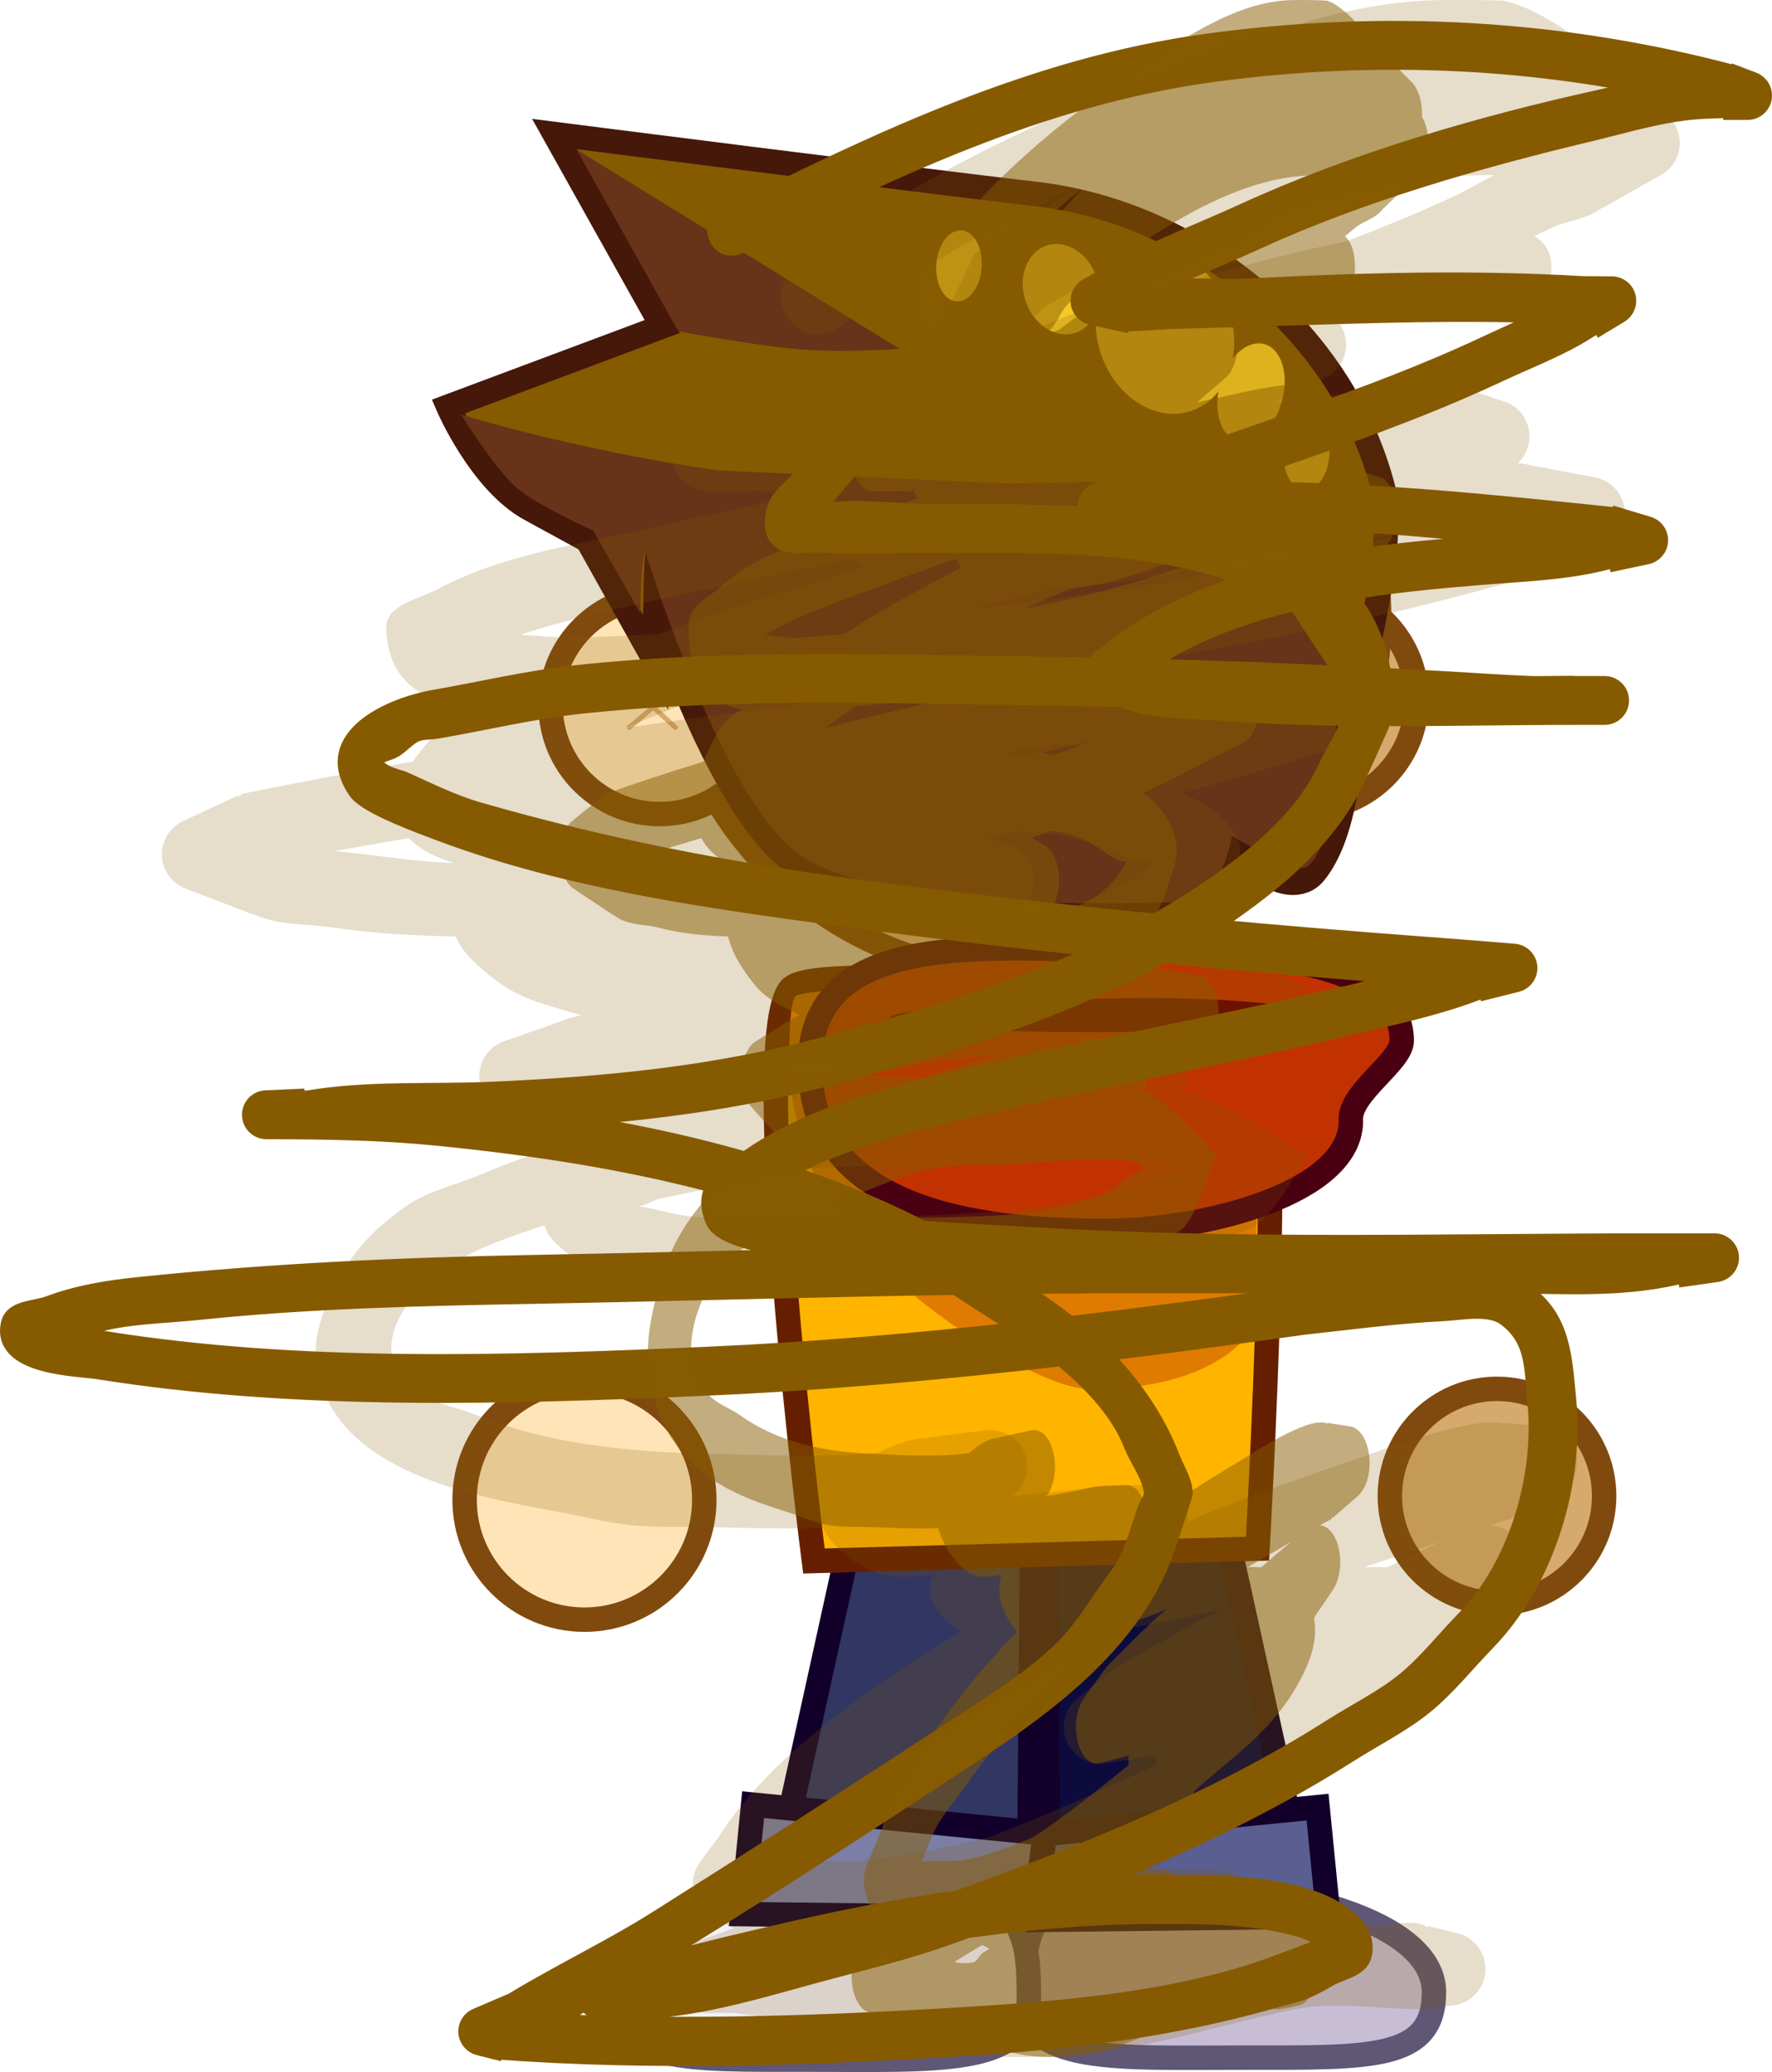 <svg version="1.1" xmlns="http://www.w3.org/2000/svg" xmlns:xlink="http://www.w3.org/1999/xlink" width="181.292" height="211.97" viewBox="0,0,181.292,211.97"><g transform="translate(-202.537,-68.508)"><g stroke-miterlimit="10"><path d="M355.694,232.511c-6.054,0 -10.962,-4.908 -10.962,-10.962c0,-6.054 4.908,-10.962 10.962,-10.962c6.054,0 10.962,4.908 10.962,10.962c0,6.054 -4.908,10.962 -10.962,10.962z" fill="#d6aa6c" stroke="#804a0f" stroke-width="2.5" stroke-linecap="butt"></path><path d="M320.817,261.167c13.032,0 28.426,3.798 28.426,11.148c0,6.978 -6.477,6.689 -19.508,6.689c-13.032,0 -22.481,0.661 -22.481,-6.317c0,-6.978 0.531,-11.519 13.563,-11.519z" fill="#c7bed6" stroke="#5f5775" stroke-width="2.5" stroke-linecap="butt"></path><path d="M307.801,272.894c0,6.978 -9.449,6.317 -22.481,6.317c-13.032,0 -19.508,0.289 -19.508,-6.689c0,-7.349 15.395,-11.148 28.426,-11.148c13.032,0 13.563,4.542 13.563,11.519z" fill="#f1f2ff" stroke="#5f5775" stroke-width="2.5" stroke-linecap="butt"></path><g stroke="#12002b" stroke-width="2.5" stroke-linecap="butt"><path d="M309.828,263.707l-0.372,-41.617h17.836l8.918,40.503z" fill="#0d0b3e"></path><path d="M308.587,264.922l-1.106,-8.596l29.855,-2.949l1.106,11.196z" fill="#5a5e90"></path></g><g stroke="#12002b" stroke-width="2.5" stroke-linecap="butt"><path d="M281.418,262.794l8.918,-40.503h17.836l-0.372,41.617z" fill="#313663"></path><path d="M278.482,264.323l1.106,-11.196l29.855,2.949l-1.106,8.596z" fill="#7b7fa8"></path></g><g stroke-linecap="butt"><path d="M285.806,228.198c0,0 -6.791,-53.115 -2.434,-58.505c1.37,-1.695 11.708,-1.082 22.276,-1.004c11.167,0.082 22.629,-0.219 25.53,3.733c2.957,4.029 0.014,54.514 0.014,54.514z" fill="#ffb400" stroke="#651f00" stroke-width="2.5"></path><path d="M331,203.938c0,0 -3.185,6.929 -17.318,6.641c-4.285,-0.087 -17.274,-7.442 -24.505,-16.356c-5.258,-6.482 -5.822,-15.32 -5.822,-15.32c0,0 -0.35,-7.972 0.667,-8.533c1.298,-0.717 11.204,-0.897 21.296,-0.746c10.291,0.155 20.782,0.661 23.233,1.99c3.611,1.958 2.635,13.507 2.635,13.507z" fill="#df7b00" stroke="none" stroke-width="0"></path></g><path d="M305.866,175.24c-2.32,0.054 -6.6,-1.34 -6.6,-1.34l-3.49,-14l21,-0.167l-3.059,14.333c0,0 -5.431,1.117 -7.851,1.174z" fill="#d6aa6c" stroke="#804a0f" stroke-width="2.5" stroke-linecap="butt"></path><g><g stroke="#804a0f" stroke-width="2.5" stroke-linecap="butt"><g><path d="M325.178,140.063c0,-6.157 4.991,-11.148 11.148,-11.148c6.157,0 11.148,4.991 11.148,11.148c0,6.157 -4.991,11.148 -11.148,11.148c-6.157,0 -11.148,-4.991 -11.148,-11.148z" fill="#d6aa6c"></path><g fill="#ffe4b7"><path d="M270.809,131.807c0,-20.112 16.304,-36.415 36.415,-36.415c20.112,0 36.415,16.304 36.415,36.415c0,20.112 -16.304,36.415 -36.415,36.415c-20.112,0 -36.415,-16.304 -36.415,-36.415z"></path><path d="M258.866,140.637c0,-6.157 4.991,-11.148 11.148,-11.148c6.157,0 11.148,4.991 11.148,11.148c0,6.157 -4.991,11.148 -11.148,11.148c-6.157,0 -11.148,-4.991 -11.148,-11.148z"></path></g></g></g><g fill="none" stroke="#d6aa6c" stroke-width="0.5" stroke-linecap="round"><path d="M271.635,142.921l-4.857,-4.429"></path><path d="M266.92,142.921l4.571,-3.857"></path></g></g><path d="M336.243,157.183c-2.054,2.498 -7.663,-3.151 -7.663,-3.151c0,0 -1.231,6.707 -4.334,6.743c-7.178,0.082 -29.014,1.176 -39.003,-4.259c-9.989,-5.435 -19.333,-40.333 -19.333,-40.333l72.533,1.333c0,0 4.643,31.345 -2.2,39.667z" fill="#683318" stroke="#45180a" stroke-width="4.5" stroke-linecap="butt"></path><g stroke-linecap="butt"><g stroke="#45180a"><path d="M308.511,88.352c16.054,1.858 31.175,13.688 35.486,29.913c1.912,7.195 -4.356,27.051 -4.356,27.051l-17.545,-19.578c0,0 -8.583,0.572 -12.47,0.145c-2.43,0.232 -23.658,0.927 -39.453,-2.343c-0.742,-0.154 -0.583,12.678 -0.583,12.678l-6.947,-12.433c0,0 -4.035,-2.207 -5.839,-3.185c-5.075,-2.754 -8.411,-10.496 -8.411,-10.496l21.899,-8.193l-11.016,-19.69c0,0 37.717,4.798 49.235,6.131z" fill="#865b00" stroke-width="2.5"></path><path d="M284.845,104.286c-4.416,-0.298 -12.923,-1.89 -12.923,-1.89l-10.4,-18.6l33.05,20.4c0,0 -5.261,0.391 -9.727,0.09z" fill="#683318" stroke-width="0"></path><path d="M322.523,124.33c0,0 -15.011,1.214 -29.014,0.863c-11.334,-0.283 -21.182,-3.286 -23.881,-2.495c-1.725,0.506 -1.555,8.594 -1.555,8.594l-4.849,-8.513c0,0 -5.823,-2.579 -7.946,-4.473c-2.207,-1.97 -5.554,-7.377 -5.554,-7.377c0,0 16.805,5.169 33.972,6.547c17.167,1.377 44.128,-0.28 44.128,-0.28l6.338,25.55l-11.638,-18.417z" fill="#683318" stroke-width="0"></path></g><g fill="#f5c827" stroke="#000000" stroke-width="0"><path d="M319.047,94.415c3.626,-1.2 7.762,1.439 9.237,5.896c1.475,4.457 -0.269,9.043 -3.895,10.243c-3.626,1.2 -7.762,-1.439 -9.237,-5.896c-1.475,-4.457 0.269,-9.043 3.895,-10.243z"></path><path d="M307.459,99.295c-0.816,-2.466 0.149,-5.004 2.156,-5.668c2.007,-0.664 4.296,0.797 5.112,3.263c0.816,2.466 -0.149,5.004 -2.156,5.668c-2.007,0.664 -4.296,-0.797 -5.112,-3.263z"></path><path d="M336.057,111.391c1.286,-0.265 2.4,1.135 2.488,3.128c0.088,1.992 -0.884,3.823 -2.17,4.088c-1.286,0.265 -2.4,-1.135 -2.488,-3.128c-0.088,-1.992 0.884,-3.823 2.17,-4.088z"></path><path d="M300.493,92.101c1.286,-0.265 2.4,1.135 2.488,3.128c0.088,1.992 -0.884,3.823 -2.17,4.088c-1.286,0.265 -2.4,-1.135 -2.488,-3.128c-0.088,-1.992 0.884,-3.823 2.17,-4.088z"></path><path d="M331.89,103.71c1.75,0.481 2.558,3.091 1.804,5.83c-0.753,2.739 -2.782,4.569 -4.532,4.088c-1.75,-0.481 -2.558,-3.091 -1.804,-5.83c0.753,-2.739 2.782,-4.569 4.532,-4.088z"></path></g></g><path d="M262.331,234.2c-6.772,0 -12.262,-5.49 -12.262,-12.262c0,-6.772 5.49,-12.262 12.262,-12.262c6.772,0 12.262,5.49 12.262,12.262c0,6.772 -5.49,12.262 -12.262,12.262z" fill="#ffe4b7" stroke="#804a0f" stroke-width="2.5" stroke-linecap="butt"></path><path d="M336.243,157.183c-1.067,0.766 -7.663,-3.151 -7.663,-3.151c0,0 -1.231,6.707 -4.334,6.743c-7.178,0.082 -29.014,1.176 -39.003,-4.259c-9.989,-5.435 -19.333,-40.333 -19.333,-40.333l60.811,2.751l12.356,18.749c0,0 1.076,16.693 -2.833,19.5z" fill="#683318" stroke="none" stroke-width="0" stroke-linecap="butt"></path><g stroke-linecap="butt"><path d="M285.401,177.396c0,-14.582 20.225,-11.624 34.215,-11.624c13.99,0 26.331,1.773 26.331,9.202c0,2.136 -5.286,5.297 -5.206,8.051c0.22,7.571 -15.157,11.401 -25.124,11.401c-13.99,0 -30.215,-2.448 -30.215,-17.03z" fill="#c23200" stroke="#490012" stroke-width="2.5"></path><path d="M320.21,170.601c11.391,0 19.625,1.422 19.625,2.25c0,0.828 -14.234,1.25 -25.625,1.25c-11.391,0 -20.625,-0.672 -20.625,-1.5c0,-0.828 15.234,-2 26.625,-2z" fill="#670000" stroke="none" stroke-width="0"></path></g><path d="M294.993,107.975c1.061,1.061 0,2.121 0,2.121l-1.125,1.125c-1.974,1.971 -3.574,4.105 -5.362,6.242c-0.647,0.773 -1.316,1.528 -1.989,2.279c-0.462,0.515 -0.89,1.067 -1.386,1.548c3.842,-1.011 8.619,-0.261 12.503,-0.233c5.353,0.038 11.031,-0.054 16.652,0.324c-0.291,-0.274 -0.473,-0.662 -0.473,-1.093c0,-0.644 0.406,-1.193 0.975,-1.406l1.843,-0.737l0.001,0.004l0.009,-0.008c12.67,-4.85 25.541,-8.446 37.864,-14.22c2.395,-1.122 4.817,-2.188 7.218,-3.297c-9.445,-0.405 -18.925,-0.061 -28.371,0.218c-3.628,0.107 -7.242,0.236 -10.87,0.315c-0.819,0.018 -4.889,0.324 -5.112,0.271c-0.067,-0.016 -0.133,-0.032 -0.199,-0.05l-0.004,0.019l-2.9,-0.644c-0.686,-0.138 -1.203,-0.744 -1.203,-1.471c0,-0.569 0.316,-1.063 0.783,-1.318l2.303,-1.313c4.388,-2.496 9.129,-4.258 13.715,-6.361c11.304,-5.181 24.182,-8.929 36.341,-11.603c1.835,-0.403 3.728,-0.934 5.621,-1.346c-14.932,-3.068 -30.3,-3.495 -45.488,-1.4c-17.277,2.383 -32.795,9.833 -48.239,17.555c0,0 -1.342,0.671 -2.012,-0.671c-0.671,-1.342 0.671,-2.012 0.671,-2.012c15.741,-7.871 31.562,-15.415 49.17,-17.843c18.182,-2.508 36.613,-1.473 54.289,3.283l0.06,0.053l0.011,-0.028l1.54,0.584c0.583,0.206 1.001,0.762 1.001,1.415c0,0.828 -0.672,1.5 -1.5,1.5h-1.5v-0.289c-1.209,0.199 -2.149,0.065 -4.353,0.282c-3.413,0.337 -6.972,1.421 -10.308,2.218c-11.399,2.723 -23.411,6.152 -34.055,11.03c-3.823,1.752 -7.767,3.255 -11.504,5.172c3.475,-0.439 7.277,-0.013 10.623,-0.189c11.35,-0.598 22.896,-0.911 34.246,-0.242l2.97,0.022c0.824,0.005 1.49,0.675 1.49,1.5c0,0.554 -0.301,1.038 -0.748,1.298l-1.839,1.111l-0.208,-0.345c-3.1,2.285 -6.659,3.554 -10.365,5.29c-10.502,4.921 -21.395,8.273 -32.229,12.151c2.131,0 4.261,0 6.392,0c12.8,0 25.453,1.329 38.176,2.654l0.128,0.075l0.012,-0.04l2.841,0.852c0.635,0.175 1.101,0.756 1.101,1.446c0,0.731 -0.523,1.34 -1.215,1.473l-2.906,0.62l-0.081,-0.38c-4.463,1.34 -8.869,1.454 -13.871,1.858c-4.593,0.371 -9.502,0.83 -14.361,1.679c2.278,2.077 3.714,5.501 4.132,8.806c2.133,0.108 4.266,0.222 6.399,0.34c2.979,0.166 5.963,0.387 8.945,0.497c0.862,0.032 4.256,-0.068 4.46,-0.001h3c0.828,0 1.5,0.672 1.5,1.5c0,0.828 -0.672,1.5 -1.5,1.5h-3c-6.584,0 -13.208,0.146 -19.824,0.127c-0.033,0.213 -0.072,0.423 -0.117,0.628c-0.044,0.202 -2.424,5.413 -2.583,5.762c-2.969,6.415 -9.29,11.378 -15.128,15.131c-0.076,0.049 -0.151,0.097 -0.227,0.145c7.645,0.712 15.301,1.342 22.969,1.91c1.998,0.148 3.996,0.303 5.993,0.466l2.649,0.216c0.778,0.055 1.392,0.704 1.392,1.496c0,0.714 -0.499,1.311 -1.167,1.463l-2.88,0.72l-0.077,-0.309c-4.955,2.033 -10.238,3.052 -15.533,4.311c-12.087,2.874 -24.307,4.981 -36.384,7.869c-6.496,1.553 -13.37,3.133 -19.35,6.237c-0.364,0.189 -0.73,0.379 -1.093,0.575c4.783,1.545 9.454,3.405 13.945,5.66c0.21,0.106 0.42,0.214 0.629,0.324c4.125,0.27 8.255,0.477 12.388,0.712c20.81,1.185 41.81,0.57 62.647,0.57c1,0 2,0 3,0h3c0.828,0 1.5,0.672 1.5,1.5c0,0.764 -0.571,1.394 -1.31,1.488l-2.948,0.421l-0.059,-0.409h-0.055c-5.995,1.631 -12.216,1.2 -18.583,1.133c0.634,0.197 1.262,0.49 1.888,0.917c3.905,2.665 3.994,6.714 4.407,10.898c0.844,8.55 -2.179,18.497 -8.167,24.715c-2.075,2.127 -4.108,4.687 -6.412,6.559c-2.304,1.872 -5.226,3.338 -7.733,4.934c-8.868,5.644 -18.327,9.953 -28.031,13.786c2.951,-0.195 5.908,-0.3 8.868,-0.3c4.948,0 10.575,-0.063 15.335,1.551c1.914,0.649 5.946,2.571 5.242,5.602c-0.313,1.345 -2.267,1.583 -3.458,2.282c-2.623,1.54 -2.931,1.436 -5.832,2.261c-10.125,2.88 -20.554,4.152 -31.061,4.798c-16.177,0.995 -32.174,1.577 -48.353,0.366l-0.116,-0.073l-0.012,0.047l-1.47,-0.367c-0.668,-0.152 -1.167,-0.749 -1.167,-1.463c0,-0.631 0.389,-1.171 0.941,-1.392l2.594,-1.112l0.07,0.164c5.124,-3.231 10.724,-5.82 15.854,-9.059c10.135,-6.4 20.23,-12.877 30.256,-19.448c3.769,-2.468 8.324,-5.25 11.486,-8.47c1.975,-2.011 3.562,-4.792 5.264,-7.043c1.659,-2.194 2.11,-4.485 3.026,-7.069c0.199,-0.562 0.706,-1.072 0.652,-1.666c-0.164,-1.821 -1.451,-3.357 -2.122,-5.058c-1.323,-3.358 -4.161,-6.379 -7.283,-8.91c-12.054,1.394 -24.128,2.486 -36.303,3.023c-20.47,0.903 -41.966,1.564 -62.259,-1.674c-2.003,-0.32 -10.057,-0.379 -8.959,-4.719c0.356,-1.408 2.598,-1.309 3.956,-1.824c2.858,-1.084 5.998,-1.589 9.014,-1.903c13.575,-1.415 26.899,-2.024 40.544,-2.277c11.818,-0.219 23.645,-0.542 35.472,-0.779c-2.507,-0.196 -5.011,-0.429 -7.512,-0.722c-1.841,-0.215 -8.462,-1.026 -9.381,-2.999c-0.752,-1.614 -0.495,-2.803 0.197,-3.746c-9.365,-2.526 -19.063,-3.965 -28.595,-4.918c-4.969,-0.497 -9.836,-0.623 -14.829,-0.664l-2.719,-0.01c-0.826,-0.003 -1.495,-0.673 -1.495,-1.5c0,-0.808 0.639,-1.467 1.44,-1.499l2.989,-0.136l0.007,0.147c0.417,0.004 0.834,0.008 1.25,0.013c6.185,-1.062 12.736,-0.628 18.991,-0.906c11.665,-0.518 22.827,-1.6 34.146,-4.655c9.848,-2.658 19.706,-5.556 28.865,-10.004c-9.059,-0.93 -18.106,-1.988 -27.144,-3.208c-13.733,-1.854 -28.152,-3.832 -41.196,-8.731c-1.794,-0.674 -7.463,-2.715 -8.5,-4.197c-3.794,-5.42 3.539,-8.499 7.571,-9.252c4.922,-0.853 9.911,-2.045 14.876,-2.576c15.878,-1.696 32.219,-1.057 48.154,-0.855c1.61,0.02 3.219,0.046 4.828,0.077c0.233,-0.676 1.381,-1.176 1.9,-1.796c4.256,-3.232 9.251,-5.469 14.554,-7.038c-10.165,-4.402 -22.593,-3.801 -33.41,-3.878c-3.703,-0.026 -7.488,0.224 -11.181,-0.018c-1.358,-0.089 -2.997,0.411 -4.06,-0.439c-0.808,-0.645 -0.665,-2.098 -0.347,-3.081c0.361,-1.119 1.468,-1.838 2.225,-2.739c2.46,-2.93 4.796,-5.972 7.499,-8.679l1.125,-1.125c0,0 1.061,-1.061 2.121,0zM333.421,125.732c0.204,0.097 1.116,0.528 2.158,1.026c7.117,-1.593 14.552,-2.203 21.342,-2.563c1.169,-0.062 2.455,-0.277 3.776,-0.5c-7.506,-0.787 -15.021,-1.61 -22.556,-1.907c-6.717,-0.265 -14.261,1.007 -20.954,-0.299v0.135c5.67,0.568 11.214,1.728 16.233,4.109zM335.565,129.869c-6.025,1.381 -11.805,3.514 -16.617,6.999c7.303,0.181 14.601,0.463 21.898,0.814c-0.445,-2.716 -1.709,-5.505 -3.645,-6.89c-0.512,-0.366 -1.064,-0.661 -1.636,-0.922zM340.829,141.775c-4.468,-0.052 -8.928,-0.2 -13.367,-0.542c-2.299,-0.177 -7.095,-0.065 -10.196,-1.401c-2.52,-0.06 -5.042,-0.107 -7.564,-0.139c-15.815,-0.2 -32.039,-0.845 -47.797,0.839c-4.9,0.524 -9.825,1.707 -14.683,2.549c-0.741,0.116 -1.537,0.045 -2.223,0.347c-0.813,0.359 -1.401,1.098 -2.148,1.58c-0.606,0.391 -1.545,0.407 -1.903,1.034c-0.862,1.511 2.593,2.267 2.699,2.314c2.679,1.191 4.995,2.393 7.822,3.209c12.447,3.592 24.923,6.034 37.766,7.767c10.508,1.418 21.027,2.617 31.564,3.65c1.225,-0.695 2.433,-1.423 3.625,-2.189c5.291,-3.401 11.407,-7.976 14.02,-13.849c0.784,-1.725 1.978,-3.311 2.383,-5.162c0.001,-0.003 0.001,-0.005 0.002,-0.008zM300.377,199.972c-14.391,0.231 -28.786,0.653 -43.168,0.919c-11.524,0.213 -22.857,0.458 -34.323,1.644c-2.904,0.3 -5.965,0.38 -8.835,0.909c-2.712,0.5 -4.733,1.669 -7.52,1.252c-0.358,-0.053 0.715,0.11 1.073,0.158c1.826,0.245 3.649,0.506 5.468,0.797c20.082,3.223 41.394,2.533 61.653,1.639c11.026,-0.486 21.969,-1.432 32.89,-2.644c-0.88,-0.597 -1.746,-1.151 -2.572,-1.66c-1.554,-0.957 -3.102,-1.998 -4.667,-3.015zM300.691,262.861c13.23,-4.839 26.25,-9.964 38.174,-17.553c2.409,-1.533 5.237,-2.932 7.452,-4.731c2.215,-1.799 4.163,-4.282 6.157,-6.326c5.413,-5.465 8.099,-14.734 7.329,-22.321c-0.345,-3.403 -0.091,-6.48 -3.151,-8.745c-1.692,-1.252 -4.548,-0.619 -6.385,-0.527c-4.79,0.239 -9.549,0.872 -14.316,1.395c-7.015,0.982 -14.017,1.921 -21.024,2.767c3.177,3.113 5.774,6.749 7.416,11.027c0.42,1.095 1.14,2.129 1.221,3.298c0.022,0.323 -1.69,5.363 -1.753,5.549c-3.19,9.473 -11.965,16.008 -20.029,21.296c-11.415,7.481 -22.862,15.014 -34.565,22.036c-0.228,0.137 -0.466,0.284 -0.712,0.441l0.026,-0.006l0.065,0.291c4.616,-1.877 9.485,-2.907 14.421,-4.085c6.489,-1.549 13.058,-2.867 19.676,-3.807zM258.011,275.477c14.489,0.727 28.825,0.24 43.344,-0.653c9.17,-0.564 18.691,-1.365 27.541,-3.873c2.893,-0.82 5.418,-1.827 8.194,-2.876c0.608,-0.23 1.576,0.158 1.909,-0.401c0.248,-0.417 -0.697,-0.688 -1.113,-0.935c-0.681,-0.405 -1.393,-0.783 -2.152,-1.007c-4.609,-1.363 -9.671,-1.408 -14.42,-1.408c-6.655,0 -13.295,0.538 -19.887,1.462c-0.524,0.192 -1.049,0.383 -1.573,0.573c-4.595,1.668 -9.387,2.784 -14.102,4.07c-6.102,1.664 -12.479,3.63 -18.824,3.647h-3c-0.656,0 -1.214,-0.421 -1.418,-1.008c-1.458,0.915 -2.998,1.797 -4.498,2.409zM347.759,199.808c-9.561,0 -19.122,0 -28.682,0c-4.439,-0 -8.879,0.032 -13.32,0.087c0.286,0.181 0.573,0.361 0.86,0.537c1.848,1.138 3.63,2.375 5.305,3.723c7.885,-0.924 15.763,-1.975 23.658,-3.079c4.058,-0.446 8.11,-0.967 12.18,-1.268zM288.134,193.695c-2.946,-1.184 -5.951,-2.223 -8.999,-3.137c-0.053,0.047 -0.105,0.095 -0.156,0.144c-0.341,0.321 -0.916,0.919 -0.604,1.269c0.451,0.506 1.354,0.134 2.009,0.307c1.676,0.442 3.352,0.937 5.074,1.133c0.892,0.101 1.785,0.196 2.677,0.284zM347.262,168.267c-8.621,-0.647 -17.226,-1.373 -25.819,-2.207c-10.471,5.778 -22.009,9.241 -33.548,12.355c-10.057,2.714 -20.077,3.91 -30.288,4.522c7.132,1.011 14.259,2.4 21.188,4.398c0.215,-0.138 0.423,-0.273 0.618,-0.407c6.574,-4.519 15.013,-6.41 22.671,-8.241c13.048,-3.12 26.247,-5.436 39.302,-8.57c1.659,-0.398 3.737,-1.185 5.876,-1.851z" fill="#865b00" stroke="#865b00" stroke-width="2" stroke-linecap="butt"></path><path d="M335.366,240.718c-2.561,4.66 -6.343,7.256 -9.583,10.088c-0.356,0.311 -0.712,0.62 -1.068,0.926c-0.191,0.904 -0.576,1.644 -1.067,2.066l-2.895,2.619c-0.374,0.456 -0.803,0.773 -1.254,1.034c-0.826,0.66 -1.654,1.314 -2.491,1.927c0.375,0.02 0.738,0.148 1.082,0.437c0.037,0.031 0.072,0.063 0.107,0.098v-0.102h3.433c1.185,0 2.145,1.679 2.145,3.75c0,0.517 -0.06,1.01 -0.168,1.458c1.512,-0.043 3.024,-0.042 4.537,0.045c1.003,0.058 2.001,0.303 3.004,0.375c0.848,0.061 1.769,-0.572 2.546,0.026c0.082,0.063 0.162,0.129 0.242,0.199l0.017,-0.115l1.673,0.731c0.955,0.379 1.668,1.872 1.668,3.657c0,1.931 -0.835,3.52 -1.907,3.727l-1.688,0.369l-0.008,-0.109l-0.125,0.131c-2.183,0.005 -5.134,-0.795 -7.3,-0.041c-4.016,1.398 -7.997,3.746 -12.118,4.574c-1.995,0.401 -8.486,0.94 -10.055,-1.397c-0.206,-0.307 -0.366,-0.639 -0.484,-0.99c-0.219,0.204 -0.443,0.373 -0.687,0.426c-3.149,0.684 -6.568,-1.734 -9.682,-2.189h-1.435c-1.185,0 -2.145,-1.679 -2.145,-3.75c0,-1.659 0.616,-3.067 1.471,-3.561l2.188,-1.366c-0.97,-0.691 -1.795,-1.899 -2.312,-3.952c-0.467,-1.851 0.833,-3.805 1.458,-5.507c2.35,-6.394 6.249,-11.795 9.794,-16.069c1.403,-1.691 2.85,-3.296 4.332,-4.821c-1.851,-2.173 -2.098,-4.139 -1.603,-5.808c-1.258,0.224 -2.528,0.479 -3.638,-0.417c-1.082,-0.873 -2.28,-2.441 -2.816,-4.341c-2.212,0.077 -4.447,-0.015 -6.784,-0.114c-1.486,-0.067 -2.979,0.059 -4.458,-0.202c-1.383,-0.244 -2.735,-0.867 -4.102,-1.309c-4.947,-1.599 -13.36,-4.013 -14.313,-15.125c-0.282,-3.293 0.66,-6.692 1.595,-9.593c0.853,-2.646 2.194,-4.817 3.615,-6.566c1.288,-1.586 2.896,-2.172 4.349,-3.237c2.041,-1.495 3.624,-2.437 5.269,-3.203c-0.52,-0.049 -0.865,-0.093 -0.904,-0.126c-0.172,-0.142 -0.338,-0.301 -0.498,-0.474l-0.02,0.054l-2.85,-3.175c-0.614,-0.66 -1.023,-1.845 -1.023,-3.196c0,-1.664 0.62,-3.075 1.478,-3.565l3.999,-2.467l0.016,0.08l0.183,-0.184c0.109,-0.028 0.218,-0.056 0.327,-0.084c-0.08,-0.028 -0.126,-0.045 -0.133,-0.049c-1.59,-0.828 -3.292,-1.474 -4.633,-3.183c-0.995,-1.268 -2.141,-2.857 -2.622,-4.816c-2.378,-0.094 -4.765,-0.281 -7.117,-0.906c-1.489,-0.396 -3.077,-0.186 -4.467,-1.201c-0.071,-0.052 -0.141,-0.105 -0.211,-0.159l-0.008,0.036l-3.963,-2.639c-0.832,-0.516 -1.428,-1.904 -1.428,-3.535c0,-1.534 0.527,-2.853 1.282,-3.434l3.175,-2.59l0.031,0.117l0.211,-0.285c3.317,-1.189 6.647,-2.28 9.986,-3.292c0.441,-1.148 0.986,-2.205 1.525,-3.133c0.655,-1.13 1.538,-1.695 2.43,-2.234c-2.837,-0.459 -5.465,-2.166 -5.504,-8.427c-0.014,-2.216 1.955,-2.872 3.074,-3.914c3.839,-3.575 8.465,-4.579 12.645,-6.285c2.575,-1.051 5.16,-2.023 7.748,-2.964c-0.19,-0.253 -0.337,-0.534 -0.437,-0.852c-0.404,0.169 -0.808,0.264 -1.211,0.143c-0.064,-0.019 -0.129,-0.04 -0.193,-0.062v0.077h-2.79c-1.185,0 -2.145,-1.679 -2.145,-3.75c0,-1.687 0.637,-3.113 1.514,-3.585l1.408,-0.821c6.008,-3.513 12.181,-5.895 18.338,-8.386c2.403,-1.924 4.934,-3.391 7.536,-4.083c3.498,-1.94 7.042,-3.701 10.594,-4.885c0.058,-0.038 0.116,-0.077 0.174,-0.116c2.149,-1.432 4.281,-2.955 6.362,-4.669c0.351,-0.289 1.214,-1.131 2.222,-2.065c-1.298,0.018 -2.58,0.095 -3.804,0.299c-5.115,0.852 -10.469,3.766 -15.232,7.042c-1.815,1.248 -5.441,4.211 -7.133,6.037c-0.701,0.757 -1.158,2.265 -1.952,2.649c-1.481,0.716 -3.067,0.347 -4.601,0.521l2.297,-8.448c1.98,-2.405 3.999,-4.73 6.071,-6.878c-4.92,3.896 -9.666,8.468 -13.893,14.218c0,0 -1.693,2.302 -3.01,-0.658c-1.317,-2.96 0.376,-5.262 0.376,-5.262c7.362,-10.006 16.174,-16.691 24.889,-22.29c4.24,-2.725 8.584,-5.11 13.121,-5.132c0.516,-0.002 3.196,-0.022 3.497,0.1c2.512,1.019 4.693,4.759 6.957,6.72l0.04,0.086l0.012,-0.036l1.466,1.464c0.666,0.637 1.117,1.872 1.117,3.292c0,0.104 -0.002,0.208 -0.007,0.31c0.402,0.681 0.651,1.635 0.651,2.691c0,1.429 -0.457,2.672 -1.13,3.305l-3.396,3.34l-0.012,-0.038c-0.042,0.055 -0.084,0.109 -0.126,0.163c-0.814,1.035 -1.906,1.157 -2.819,1.899c-0.347,0.282 -0.694,0.569 -1.039,0.858c0.516,0.485 1.013,1.422 1.013,3.227c0,3.75 -2.145,3.75 -2.145,3.75c-1.784,0 -3.579,-0.358 -5.353,-0.021c-1.274,0.242 -2.552,0.596 -3.832,1.034c-0.391,0.248 -0.783,0.492 -1.175,0.73c0.306,0.648 0.489,1.478 0.489,2.384c0,1.505 -0.507,2.803 -1.239,3.4l-2.893,2.491c2.545,-0.556 6.307,-1.377 6.361,-1.382c1.587,-0.158 3.255,-0.813 4.767,0.041c0.11,0.062 0.217,0.132 0.322,0.21l0.013,-0.066l1.884,1.098c0.877,0.471 1.514,1.898 1.514,3.585c0,1.081 -0.261,2.054 -0.68,2.739c0.307,0.054 0.61,0.143 0.909,0.284c0.054,0.026 0.108,0.052 0.162,0.08l0.004,-0.037l3.396,1.113c1.014,0.298 1.787,1.84 1.787,3.698c0,1.54 -0.531,2.863 -1.29,3.44l-2.746,2.215l-0.021,-0.078l-0.122,0.183c-9.031,4.728 -18.333,7.993 -27.726,10.241c2.404,-0.377 4.813,-0.621 7.23,-0.621c1.468,-0 2.972,-0.567 4.403,0.005c0.037,0.015 0.074,0.03 0.11,0.045l0.002,-0.03l4.052,0.746c1.091,0.176 1.945,1.781 1.945,3.734c0,1.758 -0.692,3.233 -1.626,3.639l-2.285,1.089c-2.615,1.443 -5.234,2.783 -7.86,4.009c1.49,1.059 2.815,2.586 3.339,4.991c0.414,1.899 -0.802,3.815 -1.202,5.723c-0.828,1.56 -1.518,3.384 -2.484,4.679c-0.569,0.762 -1.333,0.921 -2.009,1.341c-1.007,0.627 -2.028,1.199 -3.06,1.702c1.437,-0.093 2.875,-0.167 4.313,-0.166c1.466,0.001 2.985,-0.68 4.397,0.005c0.035,0.017 0.07,0.034 0.104,0.052l0.002,-0.039l2.327,0.406c1.096,0.168 1.956,1.776 1.956,3.736c0,2.021 -0.915,3.668 -2.06,3.747l-4.274,0.339l-0.001,-0.027l-0.048,0.03c-0.397,0 -0.794,0 -1.191,0c0.183,0.552 0.288,1.193 0.288,1.877c0,0.754 -0.127,1.456 -0.346,2.044c2.278,0.912 6.765,6.006 7.388,6.619c-0.993,2.326 -1.679,5.174 -2.98,6.979c-0.96,1.332 -2.326,1.352 -3.494,2.004c-1.418,0.791 -2.811,1.75 -4.262,2.324c-6.945,2.747 -14.214,2.589 -21.289,2.49c-2.507,-0.035 -7.004,0.373 -9.325,-1.75c-1.248,-1.142 -3.023,-2.654 -3.39,-4.894c-1.98,1.156 -3.975,2.309 -5.714,4.283c-2.4,2.725 -4.942,8.844 -1.745,12.762c1.003,1.23 2.287,1.541 3.424,2.343c4.305,3.039 9.064,3.808 13.674,3.992c3.375,0.144 6.586,0.356 9.825,-0.073c1.069,-0.924 2.128,-1.529 2.74,-1.518c0.071,0.001 0.142,0.004 0.214,0.008l-0.005,-0.072l3.4,-0.743c0.098,-0.024 0.198,-0.036 0.3,-0.036c1.185,0 2.145,1.679 2.145,3.75c0,1.23 -0.339,2.321 -0.862,3.005c1.722,-0.255 3.44,-0.597 5.151,-1.003l0.122,0.069l-0.001,-0.08l2.829,-0.113c0.019,-0.001 0.038,-0.001 0.057,-0.001c1.17,0 2.121,1.636 2.145,3.671c3.082,-2.189 6.196,-4.172 9.273,-6.006c1.867,-1.112 6.84,-4.45 8.86,-4.037c0.1,0.02 0.199,0.047 0.297,0.079l0.004,-0.068l2.339,0.372c1.104,0.154 1.973,1.768 1.973,3.738c0,1.497 -0.502,2.789 -1.227,3.39l-2.533,2.214l-0.027,-0.094l-0.132,0.219c-0.388,0.213 -0.778,0.43 -1.168,0.649c1.156,0.057 2.084,1.713 2.084,3.748c0,1.157 -0.3,2.192 -0.771,2.88l-1.914,2.83c0.384,2.159 -0.232,4.213 -1.603,6.708zM317.874,248.078l0.005,0.057l-2.751,0.74c-0.118,0.035 -0.24,0.054 -0.364,0.054c-1.185,0 -2.145,-1.679 -2.145,-3.75c0,-1.197 0.321,-2.263 0.821,-2.95l2.13,-2.979l0.037,0.081l0.097,-0.255c1.09,-1.092 2.179,-2.183 3.269,-3.275c0.955,-0.922 1.915,-1.829 2.887,-2.668c-1.738,0.752 -3.479,1.386 -5.218,1.843c-1.59,1.311 -3.168,2.688 -4.737,4.14c-3.736,3.457 -7.132,7.196 -10.405,11.842c-1.051,1.492 -2.206,2.782 -3.159,4.462c-0.588,1.036 -1.016,2.329 -1.502,3.526c1.598,-0.183 3.225,0.143 4.814,-0.24c2.255,-0.544 4.451,-1.309 6.622,-2.275c3.306,-2.164 6.527,-4.765 9.728,-7.35c-0.014,-0.172 -0.021,-0.348 -0.021,-0.527c0,-0.166 0.006,-0.33 0.018,-0.491c-0.042,0.006 -0.085,0.01 -0.127,0.014zM288.881,191.148c-0.359,0.286 -0.722,0.553 -1.103,0.779c1.034,0.253 2.042,0.878 3.084,1.036c2.587,0.391 5.194,0.119 7.791,0.079c5.528,-0.084 11.194,-0.205 16.617,-2.351c1.079,-0.427 2.664,-1.834 4.194,-2.633c-0.323,-0.284 -0.637,-0.636 -0.99,-0.7c-4.008,-0.731 -8.411,0.068 -12.433,0.299c-2.801,0.161 -5.619,-0.087 -8.403,0.469c-2.784,0.556 -5.498,1.909 -8.247,2.857c-0.169,0.058 -0.339,0.113 -0.51,0.164zM310.164,153.493c-0.687,0.244 -1.374,0.479 -2.061,0.706l1.284,0.748c0.877,0.471 1.514,1.898 1.514,3.585c0,1.808 -0.732,3.318 -1.707,3.672l-0.657,0.264c0.095,-0.023 0.19,-0.047 0.284,-0.07c3.35,-0.838 6.648,-1.558 8.98,-5.722c-1.349,-0.004 -2.753,-1.507 -4.096,-2.149c-1.154,-0.552 -2.344,-0.845 -3.541,-1.034zM286.964,142.974c5.623,-1.432 11.259,-2.723 16.887,-3.976c0.007,-0.002 0.015,-0.003 0.022,-0.005c-4.613,0.785 -9.233,1.363 -13.839,1.787c-0.186,0.129 -0.373,0.259 -0.559,0.389c-0.841,0.588 -1.678,1.19 -2.511,1.805zM288.951,133.369c1.868,-1.254 3.753,-2.416 5.658,-3.449c2.092,-1.135 4.181,-2.26 6.274,-3.348c-0.204,-0.265 -0.393,-0.561 -0.564,-0.891c-2.174,0.761 -4.346,1.534 -6.511,2.36c-4.068,1.552 -8.381,2.883 -12.358,5.034c-0.204,0.11 -0.405,0.241 -0.603,0.385c1.077,0.104 2.163,0.241 2.831,0.318c1.755,-0.116 3.513,-0.251 5.273,-0.409zM318.583,118.942c1.654,-0.51 3.319,-0.952 4.997,-1.313c0.087,-0.019 0.173,-0.037 0.26,-0.056c0.126,-0.063 0.253,-0.127 0.379,-0.191c-0.322,0.076 -0.644,0.15 -0.966,0.221c-1.561,0.34 -3.117,0.806 -4.67,1.339zM300.167,269.222c0.685,0.133 1.35,0.164 1.976,0.026c0.357,-0.079 0.593,-0.739 0.931,-0.954c0.235,-0.15 0.472,-0.29 0.711,-0.423l-0.765,-0.382c-0.953,0.569 -1.906,1.139 -2.854,1.733zM330.178,228.836c0.456,-0.034 0.918,-0.031 1.384,0.015c1.013,-0.886 2.03,-1.758 3.055,-2.602c-1.47,0.858 -2.95,1.733 -4.439,2.587zM304.511,176.383c-4.627,0.491 -9.234,1.155 -13.842,2.085c2.074,0.164 4.155,0.368 6.224,0.358c2.527,-0.939 5.1,-1.695 7.618,-2.443zM274.288,154.245c-1.45,0.433 -2.898,0.874 -4.346,1.321c2.324,0.392 4.67,1.094 6.968,1.236c-0.997,-0.56 -1.984,-1.35 -2.622,-2.557zM310.383,145.75c1.117,-0.413 2.233,-0.848 3.347,-1.306c-1.554,0.329 -3.105,0.726 -4.659,1.053c0.439,0.072 0.877,0.156 1.311,0.253zM332.147,123.303c-2.622,0.31 -5.216,1.148 -7.824,1.722c-3.967,1.862 -7.99,3.203 -12.123,3.685c-1.618,0.636 -3.231,1.327 -4.838,2.067c8.345,-1.659 16.645,-4.049 24.785,-7.474z" fill-opacity="0.502" fill="#875c00" stroke="none" stroke-width="0.5" stroke-linecap="butt"></path><path d="M351.14,240.718c-4.477,4.66 -11.087,7.256 -16.752,10.088c-0.622,0.311 -1.244,0.62 -1.866,0.926c-0.335,0.904 -1.008,1.644 -1.865,2.066l-5.061,2.619c-0.653,0.456 -1.404,0.773 -2.193,1.034c-1.443,0.66 -2.891,1.314 -4.354,1.927c0.655,0.02 1.29,0.148 1.891,0.437c0.064,0.031 0.126,0.063 0.187,0.098v-0.102h6.002c2.071,0 3.75,1.679 3.75,3.75c0,0.517 -0.105,1.01 -0.294,1.458c2.642,-0.043 5.286,-0.042 7.931,0.045c1.754,0.058 3.498,0.303 5.251,0.375c1.482,0.061 3.093,-0.572 4.451,0.026c0.143,0.063 0.284,0.129 0.422,0.199l0.029,-0.115l2.925,0.731c1.67,0.379 2.917,1.872 2.917,3.657c0,1.931 -1.459,3.52 -3.334,3.727l-2.951,0.369l-0.014,-0.109l-0.218,0.131c-3.815,0.005 -8.975,-0.795 -12.761,-0.041c-7.021,1.398 -13.98,3.746 -21.183,4.574c-3.488,0.401 -14.834,0.94 -17.577,-1.397c-0.361,-0.307 -0.639,-0.639 -0.846,-0.99c-0.383,0.204 -0.775,0.373 -1.201,0.426c-5.504,0.684 -11.481,-1.734 -16.924,-2.189h-2.509c-2.071,0 -3.75,-1.679 -3.75,-3.75c0,-1.659 1.078,-3.067 2.571,-3.561l3.825,-1.366c-1.695,-0.691 -3.137,-1.899 -4.042,-3.952c-0.816,-1.851 1.455,-3.805 2.549,-5.507c4.109,-6.394 10.923,-11.795 17.12,-16.069c2.453,-1.691 4.982,-3.296 7.573,-4.821c-3.236,-2.173 -3.668,-4.139 -2.802,-5.808c-2.199,0.224 -4.419,0.479 -6.359,-0.417c-1.891,-0.873 -3.985,-2.441 -4.923,-4.341c-3.866,0.077 -7.773,-0.015 -11.859,-0.114c-2.598,-0.067 -5.208,0.059 -7.793,-0.202c-2.417,-0.244 -4.781,-0.867 -7.17,-1.309c-8.648,-1.599 -23.354,-4.013 -25.02,-15.125c-0.493,-3.293 1.154,-6.692 2.789,-9.593c1.492,-2.646 3.836,-4.817 6.319,-6.566c2.252,-1.586 5.062,-2.172 7.602,-3.237c3.567,-1.495 6.335,-2.437 9.21,-3.203c-0.909,-0.049 -1.512,-0.093 -1.58,-0.126c-0.301,-0.142 -0.591,-0.301 -0.871,-0.474l-0.035,0.054l-4.982,-3.175c-1.072,-0.66 -1.788,-1.845 -1.788,-3.196c0,-1.664 1.084,-3.075 2.584,-3.565l6.99,-2.467l0.028,0.08l0.32,-0.184c0.19,-0.028 0.381,-0.056 0.571,-0.084c-0.14,-0.028 -0.221,-0.045 -0.232,-0.049c-2.78,-0.828 -5.754,-1.474 -8.098,-3.183c-1.74,-1.268 -3.743,-2.857 -4.583,-4.816c-4.157,-0.094 -8.33,-0.281 -12.44,-0.906c-2.604,-0.396 -5.379,-0.186 -7.809,-1.201c-0.123,-0.052 -0.246,-0.105 -0.368,-0.159l-0.014,0.036l-6.927,-2.639c-1.455,-0.516 -2.497,-1.904 -2.497,-3.535c0,-1.534 0.921,-2.853 2.24,-3.434l5.55,-2.59l0.055,0.117l0.37,-0.285c5.798,-1.189 11.619,-2.28 17.456,-3.292c0.77,-1.148 1.724,-2.205 2.665,-3.133c1.145,-1.13 2.688,-1.695 4.247,-2.234c-4.96,-0.459 -9.553,-2.166 -9.622,-8.427c-0.024,-2.216 3.418,-2.872 5.374,-3.914c6.711,-3.575 14.798,-4.579 22.104,-6.285c4.502,-1.051 9.02,-2.023 13.545,-2.964c-0.331,-0.253 -0.589,-0.534 -0.765,-0.852c-0.706,0.169 -1.412,0.264 -2.117,0.143c-0.113,-0.019 -0.225,-0.04 -0.337,-0.062v0.077h-4.876c-2.071,0 -3.75,-1.679 -3.75,-3.75c0,-1.687 1.114,-3.113 2.646,-3.585l2.461,-0.821c10.502,-3.513 21.293,-5.895 32.056,-8.386c4.201,-1.924 8.624,-3.391 13.173,-4.083c6.115,-1.94 12.31,-3.701 18.519,-4.885c0.101,-0.038 0.203,-0.077 0.304,-0.116c3.756,-1.432 7.484,-2.955 11.12,-4.669c0.613,-0.289 2.121,-1.131 3.885,-2.065c-2.268,0.018 -4.511,0.095 -6.65,0.299c-8.941,0.852 -18.301,3.766 -26.627,7.042c-3.172,1.248 -9.511,4.211 -12.468,6.037c-1.225,0.757 -2.025,2.265 -3.413,2.649c-2.589,0.716 -5.362,0.347 -8.042,0.521l4.015,-8.448c3.461,-2.405 6.991,-4.73 10.612,-6.878c-8.601,3.896 -16.897,8.468 -24.286,14.218c0,0 -2.96,2.302 -5.262,-0.658c-2.302,-2.96 0.658,-5.262 0.658,-5.262c12.87,-10.006 28.273,-16.691 43.506,-22.29c7.412,-2.725 15.005,-5.11 22.937,-5.132c0.902,-0.002 5.586,-0.022 6.113,0.1c4.391,1.019 8.204,4.759 12.161,6.72l0.071,0.086l0.021,-0.036l2.562,1.464c1.164,0.637 1.953,1.872 1.953,3.292c0,0.104 -0.004,0.208 -0.013,0.31c0.702,0.681 1.138,1.635 1.138,2.691c0,1.429 -0.8,2.672 -1.976,3.305l-5.937,3.34l-0.021,-0.038c-0.073,0.055 -0.147,0.109 -0.221,0.163c-1.424,1.035 -3.331,1.157 -4.927,1.899c-0.607,0.282 -1.213,0.569 -1.817,0.858c0.902,0.485 1.771,1.422 1.771,3.227c0,3.75 -3.75,3.75 -3.75,3.75c-3.119,0 -6.257,-0.358 -9.357,-0.021c-2.227,0.242 -4.462,0.596 -6.699,1.034c-0.683,0.248 -1.368,0.492 -2.054,0.73c0.534,0.648 0.855,1.478 0.855,2.384c0,1.505 -0.887,2.803 -2.166,3.4l-5.057,2.491c4.448,-0.556 11.026,-1.377 11.119,-1.382c2.773,-0.158 5.69,-0.813 8.334,0.041c0.192,0.062 0.379,0.132 0.563,0.21l0.022,-0.066l3.294,1.098c1.532,0.471 2.646,1.898 2.646,3.585c0,1.081 -0.457,2.054 -1.188,2.739c0.536,0.054 1.067,0.143 1.59,0.284c0.095,0.026 0.19,0.052 0.284,0.08l0.007,-0.037l5.936,1.113c1.773,0.298 3.124,1.84 3.124,3.698c0,1.54 -0.928,2.863 -2.255,3.44l-4.799,2.215l-0.036,-0.078l-0.214,0.183c-15.787,4.728 -32.047,7.993 -48.466,10.241c4.202,-0.377 8.413,-0.621 12.638,-0.621c2.566,-0 5.196,-0.567 7.697,0.005c0.064,0.015 0.129,0.03 0.193,0.045l0.003,-0.03l7.084,0.746c1.907,0.176 3.4,1.781 3.4,3.734c0,1.758 -1.21,3.233 -2.842,3.639l-3.994,1.089c-4.571,1.443 -9.15,2.783 -13.739,4.009c2.605,1.059 4.92,2.586 5.836,4.991c0.723,1.899 -1.401,3.815 -2.102,5.723c-1.447,1.56 -2.653,3.384 -4.342,4.679c-0.994,0.762 -2.331,0.921 -3.511,1.341c-1.76,0.627 -3.545,1.199 -5.348,1.702c2.512,-0.093 5.025,-0.167 7.539,-0.166c2.562,0.001 5.218,-0.68 7.686,0.005c0.061,0.017 0.122,0.034 0.182,0.052l0.004,-0.039l4.068,0.406c1.916,0.168 3.419,1.776 3.419,3.736c0,2.021 -1.599,3.668 -3.6,3.747l-7.472,0.339l-0.001,-0.027l-0.084,0.03c-0.694,0 -1.388,0 -2.082,0c0.32,0.552 0.503,1.193 0.503,1.877c0,0.754 -0.222,1.456 -0.605,2.044c3.982,0.912 11.826,6.006 12.915,6.619c-1.736,2.326 -2.935,5.174 -5.209,6.979c-1.678,1.332 -4.067,1.352 -6.108,2.004c-2.478,0.791 -4.913,1.75 -7.451,2.324c-12.14,2.747 -24.847,2.589 -37.214,2.49c-4.383,-0.035 -12.243,0.373 -16.3,-1.75c-2.181,-1.142 -5.285,-2.654 -5.925,-4.894c-3.462,1.156 -6.949,2.309 -9.988,4.283c-4.196,2.725 -8.638,8.844 -3.05,12.762c1.754,1.23 3.998,1.541 5.985,2.343c7.525,3.039 15.845,3.808 23.902,3.992c5.9,0.144 11.512,0.356 17.175,-0.073c1.869,-0.924 3.719,-1.529 4.789,-1.518c0.125,0.001 0.249,0.004 0.373,0.008l-0.009,-0.072l5.943,-0.743c0.171,-0.024 0.346,-0.036 0.524,-0.036c2.071,0 3.75,1.679 3.75,3.75c0,1.23 -0.592,2.321 -1.506,3.005c3.01,-0.255 6.013,-0.597 9.004,-1.003l0.212,0.069l-0.002,-0.08l4.946,-0.113c0.033,-0.001 0.066,-0.001 0.1,-0.001c2.045,0 3.707,1.636 3.749,3.671c5.388,-2.189 10.83,-4.172 16.21,-6.006c3.263,-1.112 11.956,-4.45 15.488,-4.037c0.175,0.02 0.348,0.047 0.52,0.079l0.006,-0.068l4.088,0.372c1.93,0.154 3.449,1.768 3.449,3.738c0,1.497 -0.877,2.789 -2.146,3.39l-4.428,2.214l-0.047,-0.094l-0.231,0.219c-0.679,0.213 -1.359,0.43 -2.042,0.649c2.021,0.057 3.643,1.713 3.643,3.748c0,1.157 -0.524,2.192 -1.348,2.88l-3.345,2.83c0.672,2.159 -0.406,4.213 -2.803,6.708zM320.563,248.078l0.009,0.057l-4.81,0.74c-0.207,0.035 -0.42,0.054 -0.637,0.054c-2.071,0 -3.75,-1.679 -3.75,-3.75c0,-1.197 0.561,-2.263 1.434,-2.95l3.724,-2.979l0.065,0.081l0.17,-0.255c1.905,-1.092 3.809,-2.183 5.714,-3.275c1.67,-0.922 3.348,-1.829 5.046,-2.668c-3.039,0.752 -6.082,1.386 -9.121,1.843c-2.779,1.311 -5.538,2.688 -8.281,4.14c-6.531,3.457 -12.466,7.196 -18.189,11.842c-1.837,1.492 -3.856,2.782 -5.522,4.462c-1.027,1.036 -1.776,2.329 -2.625,3.526c2.794,-0.183 5.638,0.143 8.415,-0.24c3.942,-0.544 7.781,-1.309 11.576,-2.275c5.779,-2.164 11.409,-4.765 17.006,-7.35c-0.024,-0.172 -0.037,-0.348 -0.037,-0.527c0,-0.166 0.011,-0.33 0.032,-0.491c-0.074,0.006 -0.148,0.01 -0.222,0.014zM269.883,191.148c-0.628,0.286 -1.262,0.553 -1.928,0.779c1.808,0.253 3.57,0.878 5.391,1.036c4.523,0.391 9.079,0.119 13.619,0.079c9.664,-0.084 19.567,-0.205 29.048,-2.351c1.887,-0.427 4.657,-1.834 7.331,-2.633c-0.565,-0.284 -1.114,-0.636 -1.731,-0.7c-7.006,-0.731 -14.703,0.068 -21.733,0.299c-4.896,0.161 -9.822,-0.087 -14.689,0.469c-4.867,0.556 -9.61,1.909 -14.416,2.857c-0.296,0.058 -0.593,0.113 -0.891,0.164zM307.085,153.493c-1.2,0.244 -2.401,0.479 -3.604,0.706l2.245,0.748c1.532,0.471 2.646,1.898 2.646,3.585c0,1.808 -1.28,3.318 -2.983,3.672l-1.149,0.264c0.166,-0.023 0.332,-0.047 0.497,-0.07c5.856,-0.838 11.622,-1.558 15.697,-5.722c-2.359,-0.004 -4.813,-1.507 -7.16,-2.149c-2.018,-0.552 -4.097,-0.845 -6.19,-1.034zM266.531,142.974c9.83,-1.432 19.681,-2.723 29.518,-3.976c0.013,-0.002 0.025,-0.003 0.038,-0.005c-8.063,0.785 -16.139,1.363 -24.191,1.787c-0.326,0.129 -0.651,0.259 -0.977,0.389c-1.469,0.588 -2.933,1.19 -4.389,1.805zM270.005,133.369c3.265,-1.254 6.561,-2.416 9.891,-3.449c3.657,-1.135 7.309,-2.26 10.967,-3.348c-0.357,-0.265 -0.687,-0.561 -0.985,-0.891c-3.8,0.761 -7.597,1.534 -11.381,2.36c-7.112,1.552 -14.65,2.883 -21.602,5.034c-0.357,0.11 -0.708,0.241 -1.054,0.385c1.882,0.104 3.78,0.241 4.948,0.318c3.068,-0.116 6.141,-0.251 9.217,-0.409zM321.803,118.942c2.892,-0.51 5.802,-0.952 8.735,-1.313c0.151,-0.019 0.303,-0.037 0.454,-0.056c0.221,-0.063 0.442,-0.127 0.662,-0.191c-0.563,0.076 -1.125,0.15 -1.688,0.221c-2.728,0.34 -5.449,0.806 -8.163,1.339zM289.612,269.222c1.198,0.133 2.36,0.164 3.455,0.026c0.624,-0.079 1.037,-0.739 1.628,-0.954c0.411,-0.15 0.826,-0.29 1.243,-0.423l-1.337,-0.382c-1.666,0.569 -3.332,1.139 -4.99,1.733zM342.072,228.836c0.798,-0.034 1.604,-0.031 2.419,0.015c1.771,-0.886 3.548,-1.758 5.34,-2.602c-2.569,0.858 -5.158,1.733 -7.759,2.587zM297.205,176.383c-8.088,0.491 -16.142,1.155 -24.197,2.085c3.626,0.164 7.263,0.368 10.88,0.358c4.417,-0.939 8.915,-1.695 13.317,-2.443zM244.374,154.245c-2.534,0.433 -5.066,0.874 -7.598,1.321c4.063,0.392 8.164,1.094 12.181,1.236c-1.742,-0.56 -3.467,-1.35 -4.584,-2.557zM307.469,145.75c1.953,-0.413 3.904,-0.848 5.851,-1.306c-2.716,0.329 -5.427,0.726 -8.144,1.053c0.768,0.072 1.532,0.156 2.292,0.253zM345.514,123.303c-4.583,0.31 -9.118,1.148 -13.677,1.722c-6.934,1.862 -13.967,3.203 -21.191,3.685c-2.828,0.636 -5.649,1.327 -8.457,2.067c14.588,-1.659 29.095,-4.049 43.325,-7.474z" fill-opacity="0.204" fill="#875c00" stroke="none" stroke-width="0.5" stroke-linecap="butt"></path></g></g></svg>